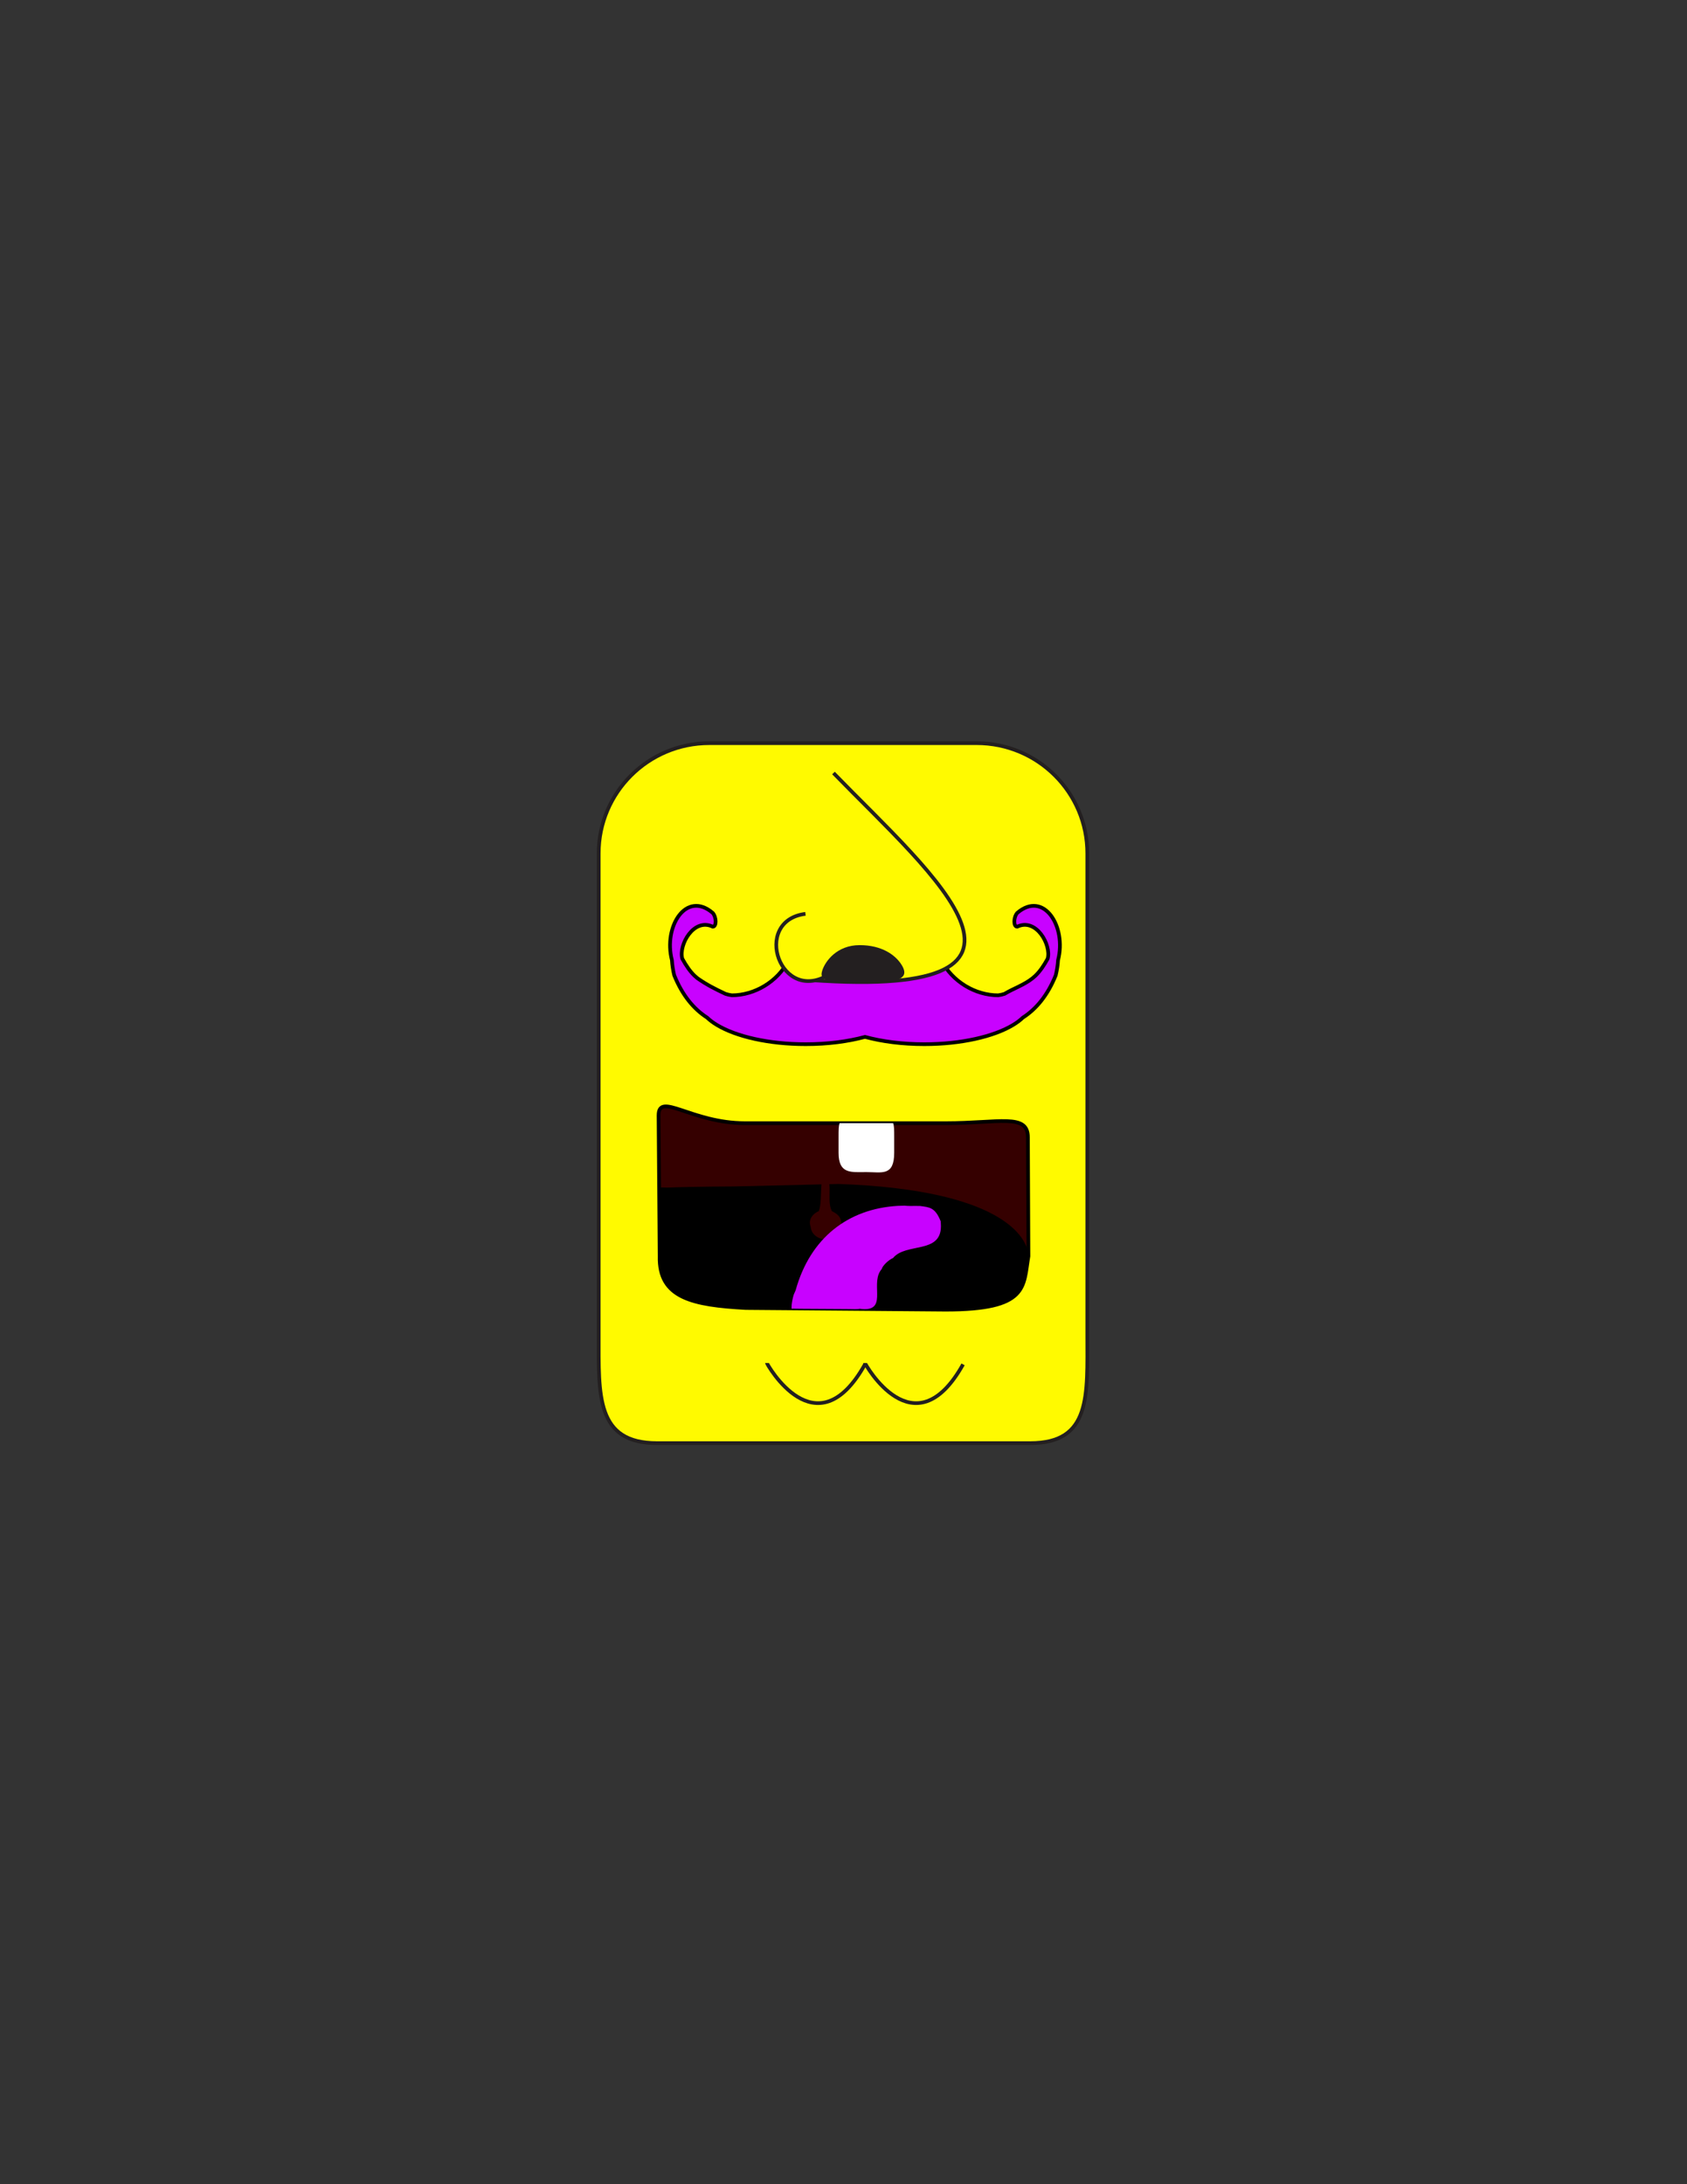 <?xml version="1.0" encoding="utf-8"?>
<!-- Generator: Adobe Illustrator 16.0.0, SVG Export Plug-In . SVG Version: 6.00 Build 0)  -->
<svg version="1.1" id="Layer_1" xmlns="http://www.w3.org/2000/svg" xmlns:xlink="http://www.w3.org/1999/xlink" x="0px" y="0px"
	 width="612px" height="792px" viewBox="0 0 612 792" enable-background="new 0 0 612 792" xml:space="preserve">
<rect x="0" y="0" width="612" height="792" fill="#333333" stroke="none"/>
<rect id="body_frame" x="205" y="268.036" fill-opacity="0" fill="#BBBCBE" width="202" height="256"/>
<path id="PRIMARY_17_" fill="#FFFA00" stroke="#231F20" stroke-width="1.339" stroke-miterlimit="10" d="M394.444,483.98
	c0,22.075,1.429,39.306-20.735,39.306H238.374c-22.165,0-21.182-17.23-21.182-39.306V309.446c0-22.075,17.968-39.97,40.133-39.97
	h96.986c22.165,0,40.133,17.895,40.133,39.97V483.98z"/>
<path fill="#350000" stroke="#000000" stroke-width="1.339" stroke-miterlimit="10" d="M373.087,455.525
	c-1.893,11.187,0,19.356-30.051,19.356l-72.514-0.589c-19.117-1.075-31.61-3.522-31.21-18.768l-0.4-51.025
	c0-8.826,11.944,2.767,31.389,2.767h72.764c19.444,0,29.835-3.69,29.835,5.137L373.087,455.525z"/>
<path fill="#FFFFFF" d="M304.6,407.267c-0.38,0.95-0.389,2.437-0.389,4.794v5.915c0,7.838,4.517,7.03,10.089,7.03
	c5.571,0,10.089,1.616,10.089-7.03v-5.915c0-2.357-0.009-3.844-0.389-4.794H304.6z"/>
<path d="M366.305,470.917c0,0-2.229,5.415-58.238,3.294l-1.795,0.223c-28.705-1.896-69.228,5.695-66.967-20.098l-0.392-8.509
	c1.141-17.677-1.813-14.997,3.817-15.219c9.325-0.369,23.311-0.392,23.311-0.392l38.17-0.894
	c58.764,2.01,68.876,19.183,68.876,26.353L371.601,465l-2.54,3.711L366.305,470.917z"/>
<path fill="#350000" d="M305.253,444.702c0,2.603-2.492,4.714-5.568,4.714c-2.691,0-4.936-1.616-5.455-3.764
	c-0.074-0.308-0.133-0.618-0.192-0.931c-0.94-2.742,1.1-4.786,3-5.565c0.104-0.313,0.197-0.629,0.281-0.948
	c0.993-3.837-0.093-10.94,1.9-11.556c3.024,1.012,0.906,7.719,2.178,11.556c0.104,0.32,0.222,0.636,0.355,0.95
	c1.547,0.777,3.587,1.798,3.449,4.901C305.234,444.271,305.253,444.485,305.253,444.702z"/>
<path id="SECONDARY_1_" fill="#C802FF" d="M308.835,474.676c-0.519-0.007-1.144-0.014-1.856-0.022
	c-2.137-0.023-5.056-0.049-8.185-0.049l0,0c-6.255,0-11.645-0.094-11.645-0.094s0.006-0.479,0.039-1.338
	c0.066-0.617,0.162-1.229,0.285-1.838c0.124-0.614,0.273-1.224,0.458-1.844c0.228-0.543,0.464-1.089,0.709-1.642
	c5.278-19.028,19.107-29.552,37.005-30.59c0.813-0.049,1.637-0.075,2.465-0.08c1.3,0.155,2.722,0.109,4.188,0.102
	c0.487-0.002,0.979,0,1.471,0.016c3.346,0.452,5.471,0.452,7.477,5.525c0.054,0.548,0.079,1.148,0.092,1.815
	c0.027,10.135-12.719,5.878-17.344,11.506c-0.874,0.38-1.842,1.1-2.624,1.866c-0.78,0.767-1.373,1.581-1.496,2.146
	c-0.212,0.234-0.396,0.481-0.558,0.737c-3.422,5.387,2.903,15.078-7.427,13.672C311.072,474.776,309.106,474.678,308.835,474.676z"
	/>
<path id="SECONDARY_2_" fill="#C802FF" stroke="#000000" stroke-width="1.339" stroke-miterlimit="10" d="M369.008,331.046
	c-1.384,1.659-1.384,4.976,0,4.976c6.914-3.317,12.445,6.634,11.063,11.609c-1.383,2.488-2.766,4.561-4.455,6.178
	c-0.339,0.323-0.688,0.628-1.053,0.915c-3.013,2.418-7.026,3.758-10.157,5.654c-0.359,0.116-0.729,0.22-1.114,0.308
	c-0.385,0.087-0.784,0.16-1.199,0.214c-8.297,0-16.596-4.976-20.5-12.54c-0.843-0.611-1.584-0.937-2.32-1.207
	c-1.306-0.054-2.629-0.082-3.969-0.082c-7.958,0-15.352,0.974-21.509,2.643c-6.158-1.669-13.553-2.643-21.51-2.643
	c-1.34,0-2.664,0.027-3.97,0.082c-0.735,0.27-1.476,0.595-2.319,1.207c-3.905,7.564-12.203,12.54-20.5,12.54
	c-0.415-0.055-0.814-0.127-1.199-0.214c-0.385-0.088-0.756-0.191-1.112-0.309c-4.005-1.895-6.68-3.234-10.159-5.653
	c-0.365-0.286-0.715-0.591-1.053-0.915c-1.689-1.617-3.073-3.69-4.456-6.178c-1.383-4.975,4.149-14.926,11.064-11.609
	c1.383,0,1.383-3.317,0-4.976c-9.681-8.292-17.979,4.976-14.828,17.097c0.053,0.9,0.152,1.811,0.293,2.726
	c0.141,0.914,0.321,1.83,0.537,2.742c2.934,7.29,7.083,12.265,11.934,15.379c0.981,0.943,2.184,1.84,3.579,2.68
	c6.976,4.196,18.791,6.955,32.189,6.955c7.957,0,15.352-0.974,21.51-2.643c6.157,1.669,13.551,2.643,21.509,2.643
	c13.398,0,25.213-2.759,32.189-6.955c1.396-0.839,2.597-1.736,3.578-2.68c4.852-3.114,9-8.089,11.934-15.379
	c0.216-0.912,0.397-1.828,0.537-2.742c0.142-0.915,0.24-1.825,0.294-2.726C386.984,336.022,378.688,322.754,369.008,331.046z"/>
<path id="PRIMARY_2_" fill="#FFFA00" stroke="#231F20" stroke-width="1.339" stroke-miterlimit="10" d="M289.412,355.029
	c105.051,8.813,48.87-37.76,12.95-74.729"/>
<path id="PRIMARY_1_" fill="#FFFA00" stroke="#231F20" stroke-width="1.339" stroke-miterlimit="10" d="M292.206,331.362
	c-19.759,2.504-9.071,33.592,9.056,21.681"/>
<path fill="#231F20" d="M326.694,349.284c5.458,7.78-6.634,6.56-14.846,6.572c-9.598,0.014-15.013,0.667-13.568-3.905
	c1.087-3.442,5.371-9.242,13.568-9.242C320.049,342.709,324.651,346.374,326.694,349.284z"/>
<path fill="none" stroke="#231F20" stroke-width="1.339" stroke-miterlimit="10" d="M278.207,494.24
	c0,0.269,17.793,32.269,35.587,0.483"/>
<path fill="none" stroke="#231F20" stroke-width="1.339" stroke-miterlimit="10" d="M313.794,494.24
	c0,0.269,17.792,32.269,35.585,0.483"/>
</svg>
